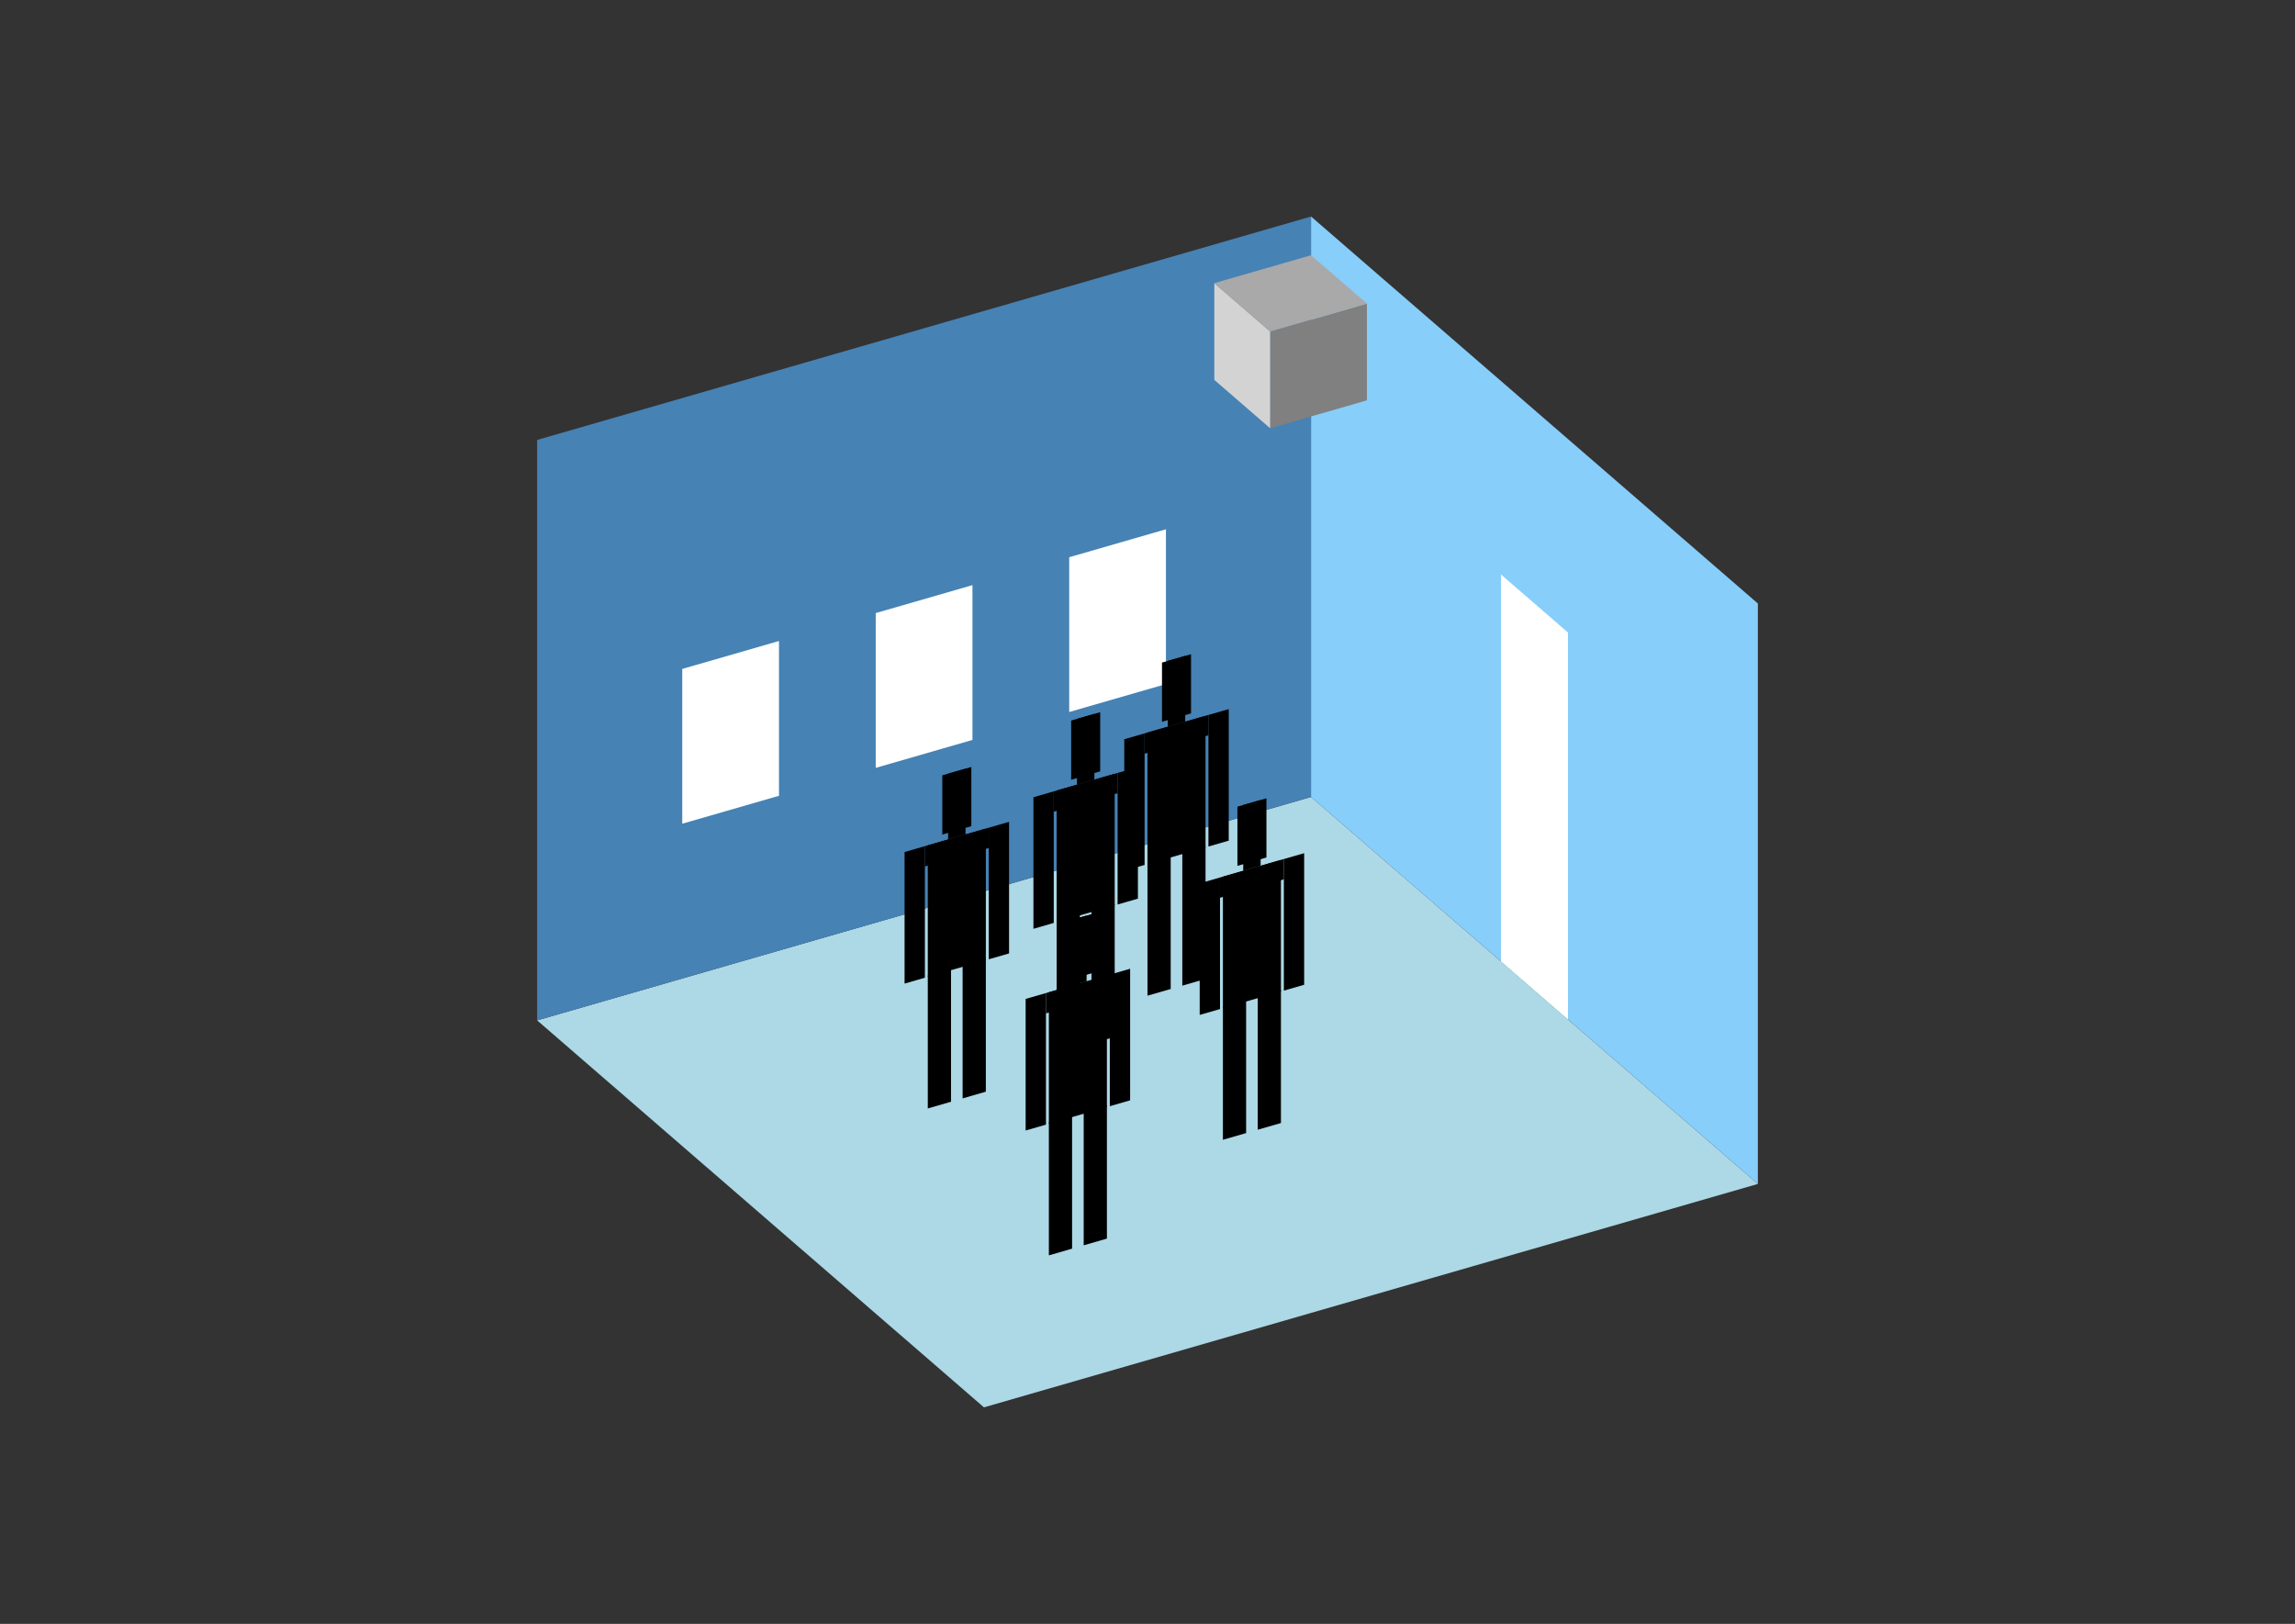 <?xml version="1.0" encoding="UTF-8"?>
<svg
  xmlns="http://www.w3.org/2000/svg"
  width="848"
  height="600"
  style="background-color:white"
>
  <rect width="100%" height="100%" fill="#333333" stroke="none"/>
  <polygon fill="lightblue" points="363.571,519.996 198.474,377.019 484.429,294.47 649.526,437.448" />
  <polygon fill="steelblue" points="198.474,377.019 198.474,162.552 484.429,80.004 484.429,294.47" />
  <polygon fill="lightskyblue" points="649.526,437.448 649.526,222.981 484.429,80.004 484.429,294.47" />
  <polygon fill="white" points="579.36,376.682 579.36,233.705 554.595,212.258 554.595,355.236" />
  <polygon fill="white" points="252.091,304.35 252.091,247.159 287.835,236.84 287.835,294.031" />
  <polygon fill="white" points="323.58,283.713 323.58,226.522 359.324,216.203 359.324,273.394" />
  <polygon fill="white" points="395.068,263.076 395.068,205.885 430.813,195.566 430.813,252.757" />
  <polygon fill="grey" points="469.322,158.237 469.322,122.492 505.067,112.174 505.067,147.918" />
  <polygon fill="lightgrey" points="469.322,158.237 469.322,122.492 448.685,104.62 448.685,140.365" />
  <polygon fill="darkgrey" points="469.322,122.492 448.685,104.62 484.429,94.302 505.067,112.174" />
  <polygon fill="hsl(288.0,50.0%,68.652%)" points="423.995,367.891 423.995,318.793 432.574,316.316 432.574,365.415" />
  <polygon fill="hsl(288.0,50.0%,68.652%)" points="445.442,361.7 445.442,312.602 436.863,315.078 436.863,364.177" />
  <polygon fill="hsl(288.0,50.0%,68.652%)" points="415.416,321.755 415.416,273.143 422.923,270.976 422.923,319.589" />
  <polygon fill="hsl(288.0,50.0%,68.652%)" points="446.514,312.778 446.514,264.166 454.02,261.999 454.02,310.611" />
  <polygon fill="hsl(288.0,50.0%,68.652%)" points="422.923,278.483 422.923,270.976 446.514,264.166 446.514,271.672" />
  <polygon fill="hsl(288.0,50.0%,68.652%)" points="423.995,319.279 423.995,270.667 445.442,264.476 445.442,313.088" />
  <polygon fill="hsl(288.0,50.0%,68.652%)" points="429.357,266.688 429.357,244.813 440.08,241.717 440.08,263.593" />
  <polygon fill="hsl(288.0,50.0%,68.652%)" points="431.501,268.5 431.501,244.194 437.935,242.336 437.935,266.642" />
  <polygon fill="hsl(288.0,50.0%,65.575%)" points="390.433,389.313 390.433,340.214 399.012,337.738 399.012,386.836" />
  <polygon fill="hsl(288.0,50.0%,65.575%)" points="411.88,383.122 411.88,334.023 403.301,336.499 403.301,385.598" />
  <polygon fill="hsl(288.0,50.0%,65.575%)" points="381.855,343.177 381.855,294.564 389.361,292.397 389.361,341.01" />
  <polygon fill="hsl(288.0,50.0%,65.575%)" points="412.952,334.2 412.952,285.587 420.459,283.42 420.459,332.033" />
  <polygon fill="hsl(288.0,50.0%,65.575%)" points="389.361,299.904 389.361,292.397 412.952,285.587 412.952,293.093" />
  <polygon fill="hsl(288.0,50.0%,65.575%)" points="390.433,340.7 390.433,292.088 411.88,285.897 411.88,334.509" />
  <polygon fill="hsl(288.0,50.0%,65.575%)" points="395.795,288.109 395.795,266.234 406.518,263.138 406.518,285.014" />
  <polygon fill="hsl(288.0,50.0%,65.575%)" points="397.94,289.921 397.94,265.615 404.374,263.757 404.374,288.064" />
  <polygon fill="hsl(288.0,50.0%,63.871%)" points="342.82,409.556 342.82,360.457 351.399,357.981 351.399,407.079" />
  <polygon fill="hsl(288.0,50.0%,63.871%)" points="364.267,403.365 364.267,354.266 355.688,356.743 355.688,405.841" />
  <polygon fill="hsl(288.0,50.0%,63.871%)" points="334.242,363.42 334.242,314.808 341.748,312.641 341.748,361.253" />
  <polygon fill="hsl(288.0,50.0%,63.871%)" points="365.339,354.443 365.339,305.83 372.845,303.664 372.845,352.276" />
  <polygon fill="hsl(288.0,50.0%,63.871%)" points="341.748,320.147 341.748,312.641 365.339,305.83 365.339,313.337" />
  <polygon fill="hsl(288.0,50.0%,63.871%)" points="342.82,360.944 342.82,312.331 364.267,306.14 364.267,354.752" />
  <polygon fill="hsl(288.0,50.0%,63.871%)" points="348.182,308.353 348.182,286.477 358.905,283.382 358.905,305.257" />
  <polygon fill="hsl(288.0,50.0%,63.871%)" points="350.327,310.164 350.327,285.858 356.76,284.001 356.76,308.307" />
  <polygon fill="hsl(288.0,50.0%,52.578%)" points="451.863,421.133 451.863,372.035 460.441,369.559 460.441,418.657" />
  <polygon fill="hsl(288.0,50.0%,52.578%)" points="473.309,414.942 473.309,365.844 464.731,368.32 464.731,417.419" />
  <polygon fill="hsl(288.0,50.0%,52.578%)" points="443.284,374.998 443.284,326.385 450.79,324.218 450.79,372.831" />
  <polygon fill="hsl(288.0,50.0%,52.578%)" points="474.382,366.02 474.382,317.408 481.888,315.241 481.888,363.854" />
  <polygon fill="hsl(288.0,50.0%,52.578%)" points="450.79,331.725 450.79,324.218 474.382,317.408 474.382,324.914" />
  <polygon fill="hsl(288.0,50.0%,52.578%)" points="451.863,372.521 451.863,323.909 473.309,317.718 473.309,366.33" />
  <polygon fill="hsl(288.0,50.0%,52.578%)" points="457.224,319.93 457.224,298.055 467.948,294.959 467.948,316.835" />
  <polygon fill="hsl(288.0,50.0%,52.578%)" points="459.369,321.742 459.369,297.436 465.803,295.578 465.803,319.884" />
  <polygon fill="hsl(288.0,50.0%,46.247%)" points="387.556,463.838 387.556,414.739 396.135,412.263 396.135,461.361" />
  <polygon fill="hsl(288.0,50.0%,46.247%)" points="409.003,457.646 409.003,408.548 400.424,411.024 400.424,460.123" />
  <polygon fill="hsl(288.0,50.0%,46.247%)" points="378.977,417.702 378.977,369.089 386.484,366.922 386.484,415.535" />
  <polygon fill="hsl(288.0,50.0%,46.247%)" points="410.075,408.724 410.075,360.112 417.581,357.945 417.581,406.558" />
  <polygon fill="hsl(288.0,50.0%,46.247%)" points="386.484,374.429 386.484,366.922 410.075,360.112 410.075,367.618" />
  <polygon fill="hsl(288.0,50.0%,46.247%)" points="387.556,415.225 387.556,366.613 409.003,360.422 409.003,409.034" />
  <polygon fill="hsl(288.0,50.0%,46.247%)" points="392.918,362.634 392.918,340.759 403.641,337.663 403.641,359.539" />
  <polygon fill="hsl(288.0,50.0%,46.247%)" points="395.062,364.446 395.062,340.14 401.496,338.282 401.496,362.589" />
</svg>
